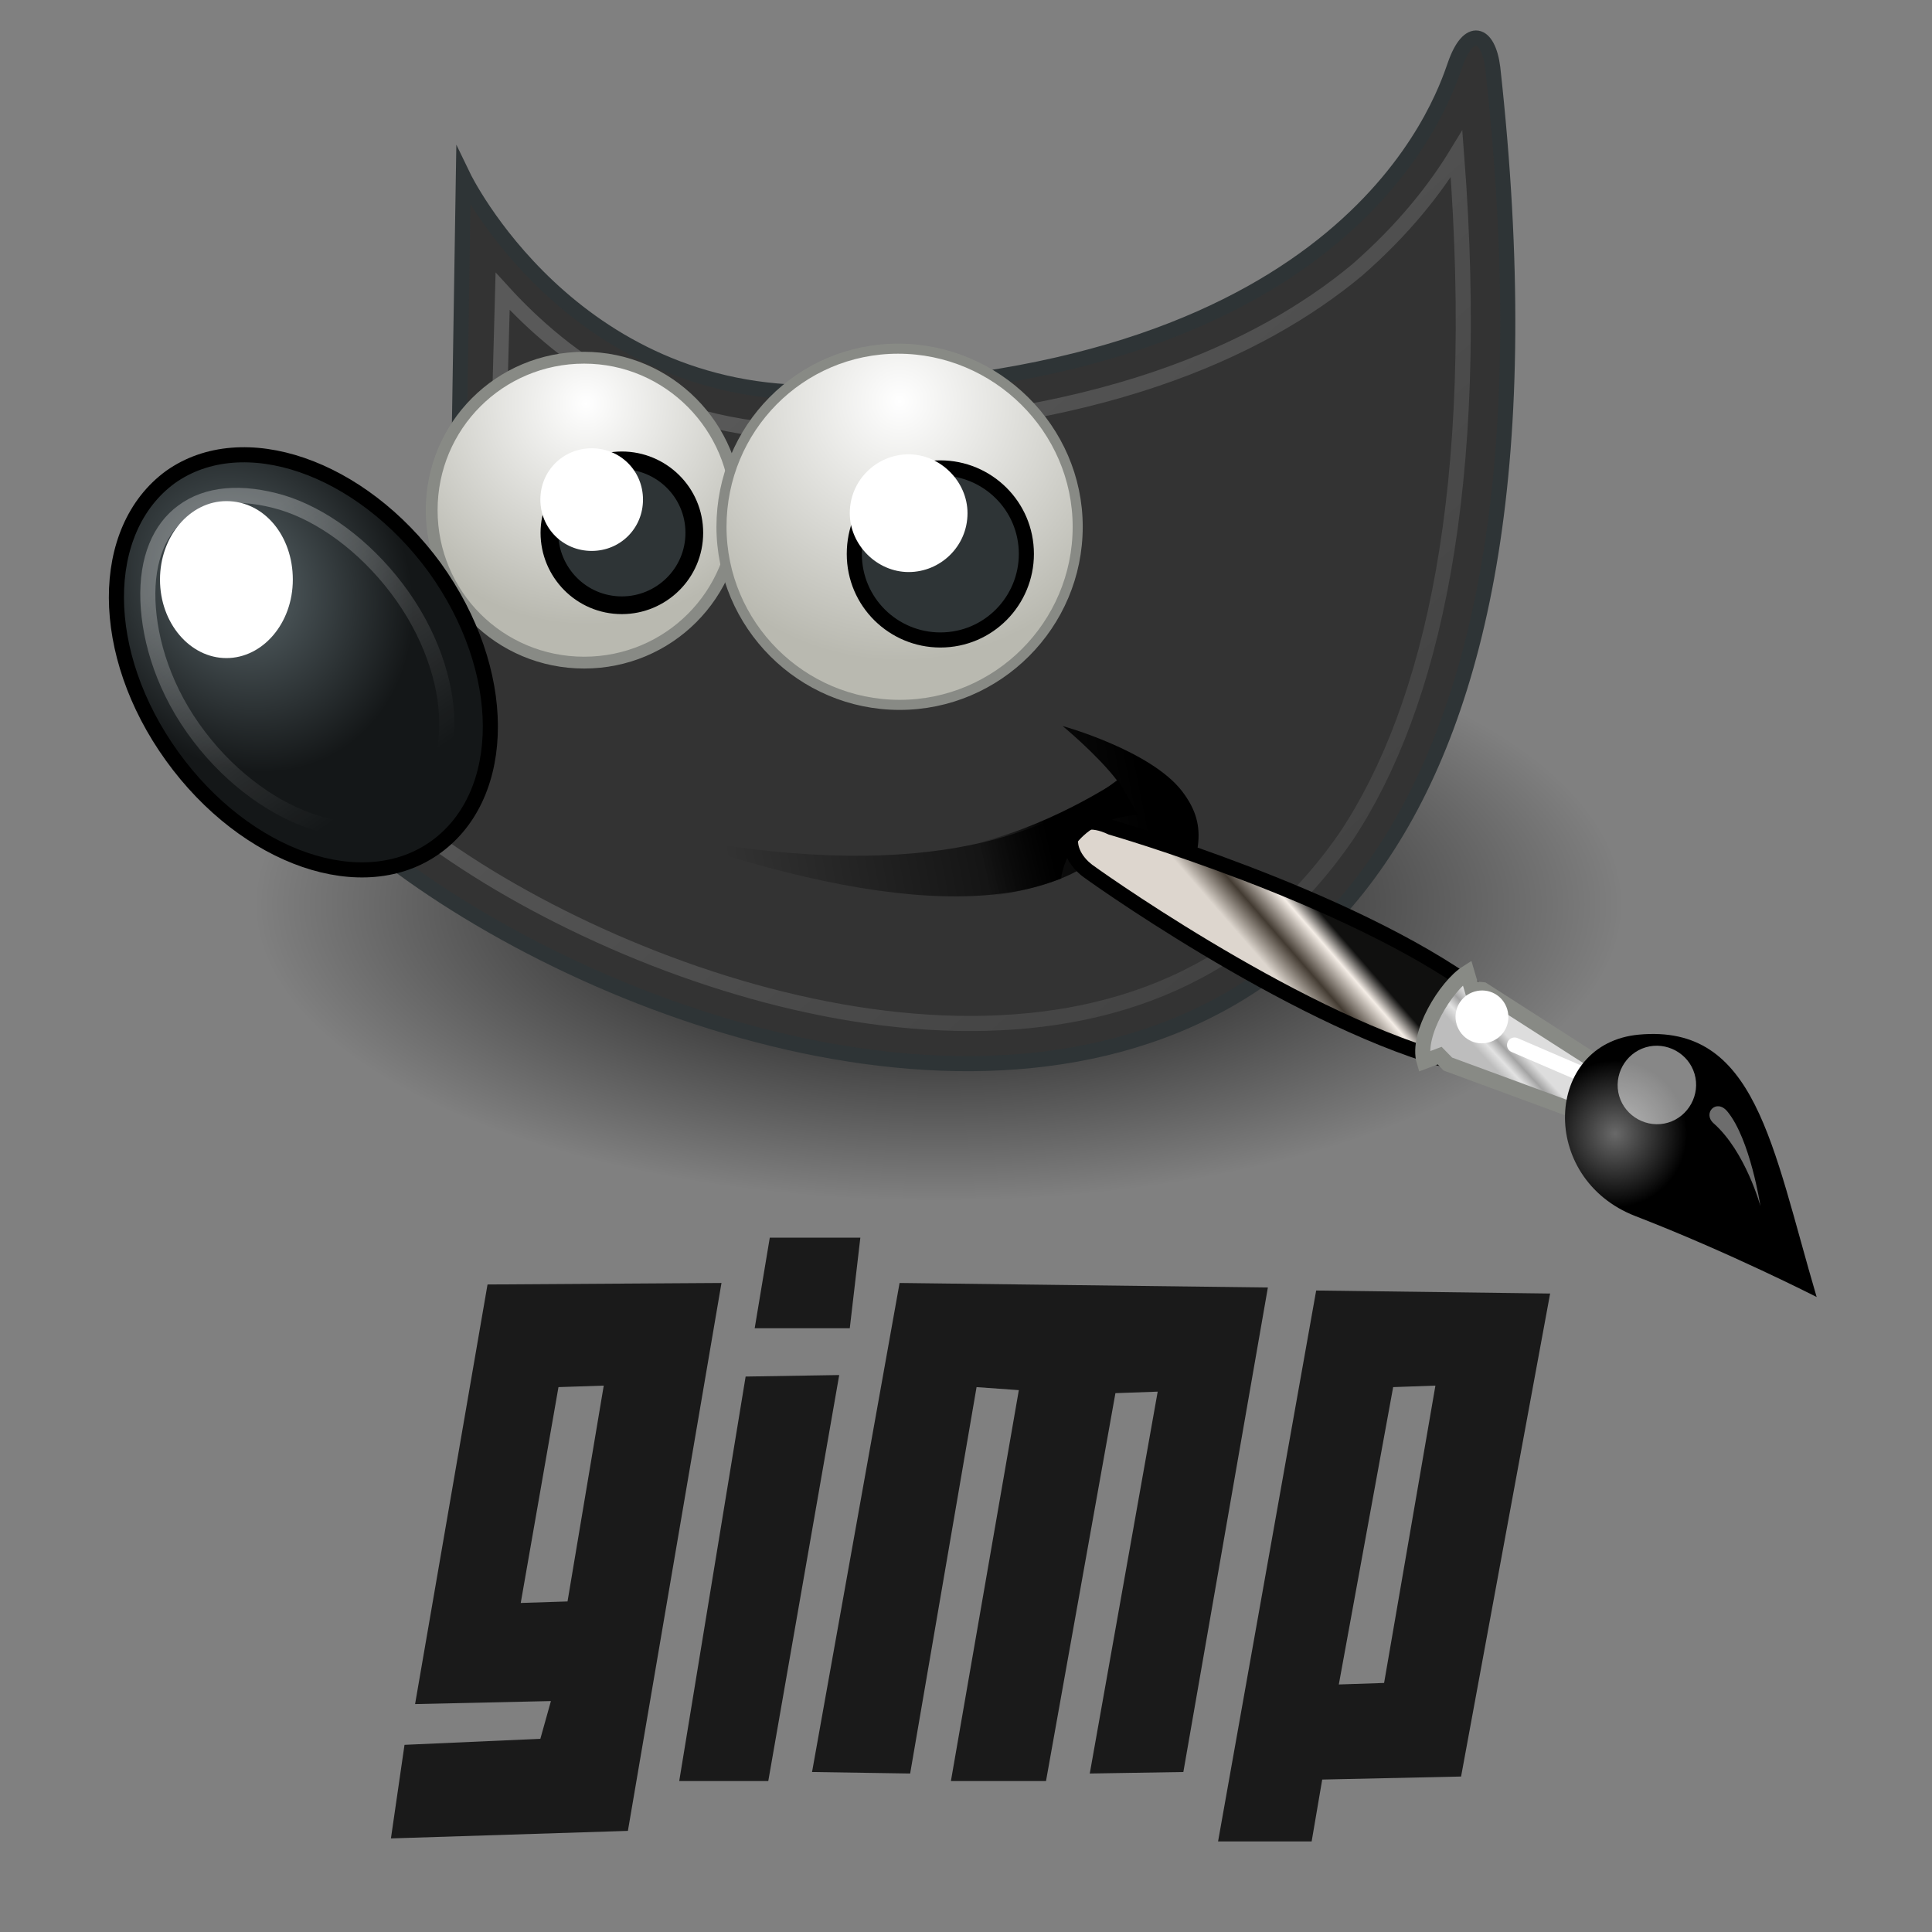 <svg width="128" height="128" viewBox="0 0 128 128" fill="none" xmlns="http://www.w3.org/2000/svg">
<rect x="0" y="0" width="128" height="128" fill="#808080" stroke="none"/>
<path d="M107.4 59.9C107.4 70.7 87.2 79.5 62.2 79.5C37.2 79.5 17 70.7 17 59.9C17 49.1 37.2 40.3 62.2 40.3C87.2 40.3 107.4 49.1 107.4 59.9Z" fill="url(#paint0_radial)"/>
<path d="M30.7 11.7C30.7 11.7 37.8 26.4 54.5 26C89.4 25.1 95.5 6.9 96.4 4.3C97.3 1.7 98.6 2.1 98.9 4.5C110.3 107.7 20 63.4 16.8 45.9C34.7 40.7 30.4 30.6 30.4 30.6L30.7 11.7Z" fill="#333333" stroke="#2E3436" stroke-miterlimit="10"/>
<path d="M43.9 55.3C60.6 58.6 69.1 55.5 74 51.7C72.7 50 70.4 48.1 70.4 48.1C70.4 48.1 76.2 49.7 78.3 52.4C80.3 55 79.1 56.7 78.5 60C77.3 57 75.1 55.9 74.8 54.7C70.4 61 59.3 60.7 43.9 55.3Z" fill="url(#paint1_linear)"/>
<path opacity="0.185" d="M96.5 10.2C95.1 12.5 93 15.2 89.9 17.9C83.4 23.3 72.5 28.2 54.6 28.6C44.1 28.9 37.4 23.8 33.3 19.3L33 30.4C33.3 31.4 34 33.8 32.8 37.1C31.5 40.6 27.5 44.3 20.5 47C21.1 48.3 21.7 49.6 23.6 51.4C26.1 53.9 29.7 56.6 33.9 59C42.3 63.8 53.2 67.6 63.4 67.8C73.6 68 82.8 64.7 89.2 55.4C94.9 46.8 98.2 32.3 96.5 10.2Z" stroke="url(#paint2_linear)" stroke-miterlimit="10"/>
<path d="M48.8 33.8C48.8 39.4 44.3 43.9 38.7 43.9C33.1 43.9 28.6 39.4 28.6 33.8C28.6 28.2 33.1 23.7 38.7 23.7C44.3 23.7 48.8 28.3 48.8 33.8Z" fill="url(#paint3_radial)" stroke="#888A85" stroke-width="0.783" stroke-miterlimit="10"/>
<path d="M28.8 37.6C33.7 44.4 33.7 52.6 28.9 56.1C24.1 59.6 16.3 56.9 11.4 50.1C6.5 43.3 6.5 35.1 11.3 31.6C16.1 28.2 23.9 30.9 28.8 37.6Z" fill="url(#paint4_radial)" stroke="black" stroke-miterlimit="10"/>
<path d="M46 35.3C46 38 43.8 40.1 41.2 40.1C38.5 40.1 36.4 37.9 36.4 35.3C36.4 32.7 38.6 30.5 41.2 30.5C43.8 30.5 46 32.6 46 35.3Z" fill="#2E3436" stroke="black" stroke-width="1.174" stroke-miterlimit="10"/>
<path opacity="0.281" d="M12.1 33.9C10.6 35 9.7 37 9.8 39.8C9.9 42.5 10.9 45.8 13.2 48.8C15.4 51.7 18.3 53.7 20.9 54.5C23.5 55.3 25.6 55.1 27.2 53.9C28.8 52.7 29.6 50.6 29.6 47.9C29.6 45.2 28.5 41.9 26.3 39C24.1 36.1 21.3 34.1 18.7 33.3C16 32.5 13.7 32.7 12.1 33.9Z" stroke="url(#paint5_linear)" stroke-miterlimit="10"/>
<path d="M19.4 38.4C19.4 41.3 17.4 43.6 15 43.6C12.6 43.6 10.6 41.3 10.6 38.4C10.6 35.5 12.6 33.2 15 33.2C17.5 33.2 19.4 35.5 19.4 38.4Z" fill="white"/>
<path d="M42.6 33.1C42.6 35 41.1 36.5 39.2 36.5C37.3 36.5 35.8 35 35.8 33.1C35.8 31.2 37.3 29.7 39.2 29.7C41.1 29.7 42.6 31.2 42.6 33.1Z" fill="white"/>
<path d="M71.4 34.9C71.4 41.4 66.1 46.7 59.6 46.7C53.1 46.7 47.8 41.4 47.8 34.9C47.8 28.4 53 23.1 59.5 23.1C66 23.1 71.4 28.4 71.4 34.9Z" fill="url(#paint6_radial)" stroke="#888A85" stroke-width="0.667" stroke-miterlimit="10"/>
<path d="M68 36.7C68 39.8 65.5 42.4 62.3 42.4C59.2 42.4 56.6 39.9 56.6 36.7C56.6 33.5 59.1 31 62.3 31C65.4 31 68 33.5 68 36.7Z" fill="#2E3436" stroke="black" stroke-miterlimit="10"/>
<path d="M64.1 34C64.1 36.2 62.3 37.9 60.2 37.9C58.1 37.9 56.3 36.1 56.3 34C56.3 31.8 58.1 30.1 60.2 30.1C62.3 30.1 64.1 31.9 64.1 34Z" fill="white"/>
<path d="M95.577 70.176L97.873 65.599C89.331 59.343 73.626 54.818 73.626 54.818C70.917 53.539 70.033 56.004 71.945 57.602C71.906 57.614 85.348 67.257 95.577 70.176Z" fill="url(#paint7_linear)" stroke="black" stroke-width="1.001" stroke-linecap="round"/>
<path d="M106.532 74.406L107.76 71.671L98.247 65.573L97.504 65.496L97.193 64.443C95.799 65.32 93.82 68.532 94.35 70.326L95.379 69.938L95.926 70.497L106.532 74.406Z" fill="url(#paint8_linear)" stroke="#888A85" stroke-width="1.001" stroke-linecap="round"/>
<path d="M100.344 69.237L106.656 71.954" stroke="white" stroke-width="1.001" stroke-linecap="round" stroke-linejoin="round"/>
<path d="M120.358 85.93C117.391 75.868 116.334 67.828 108.577 68.547C102.304 69.125 101.888 78.065 108.349 80.569C114.569 82.974 120.358 85.93 120.358 85.93Z" fill="url(#paint9_radial)"/>
<path opacity="0.528" d="M109.036 69.386C110.401 68.984 111.866 69.781 112.268 71.147C112.671 72.511 111.873 73.976 110.508 74.379C109.143 74.781 107.679 73.984 107.276 72.618C106.874 71.254 107.671 69.789 109.036 69.386Z" fill="white"/>
<path d="M97.689 65.695C98.626 65.419 99.585 65.942 99.861 66.878C100.137 67.814 99.615 68.773 98.678 69.049C97.743 69.326 96.783 68.803 96.507 67.867C96.231 66.931 96.754 65.972 97.689 65.695Z" fill="white"/>
<path opacity="0.428" d="M116.632 79.906C116.632 79.906 115.652 76.296 113.53 74.42C112.782 73.751 113.717 72.754 114.445 73.641C115.963 75.483 116.632 79.906 116.632 79.906Z" fill="url(#paint10_linear)"/>
<path d="M61.9 59.4C65.6 59.8 69 58.7 70.3 58.2C70.5 56.8 71.6 54.2 75.4 54L74.1 51.7C74.1 51.7 69.2 55 64 56L61.9 59.4Z" fill="url(#paint11_linear)"/>
<path d="M32.3 85.1L27.5 112.9L36.5 112.7L35.8 115.2L26.8 115.6L25.9 121.8L41.6 121.3L47.8 85L32.3 85.1ZM37.6 106.1L34.5 106.2L37 91.9L40 91.8L37.6 106.1ZM49.4 91.2L55.6 91.1L50.9 118H45L49.4 91.2ZM53.8 117.4L59.6 85L84 85.3L78.4 117.4L72.2 117.5L76.7 92.2L73.9 92.3L69.3 118H63L67.5 92.1L64.7 91.9L60.3 117.5L53.8 117.4ZM87.2 85.5L80.7 122H86.9L87.6 117.9L96.8 117.7L102.7 85.7L87.2 85.5ZM91.7 111.5L88.7 111.6L92.3 91.9L95.1 91.8L91.7 111.5ZM51 82H57L56.3 88H50L51 82Z" fill="#1A1A1A"/>
<defs>
<radialGradient id="paint0_radial" cx="0" cy="0" r="1" gradientUnits="userSpaceOnUse" gradientTransform="translate(62.221 59.933) scale(45.158 19.644)">
<stop/>
<stop offset="1" stop-opacity="0"/>
</radialGradient>
<linearGradient id="paint1_linear" x1="76.062" y1="53.791" x2="48.504" y2="59.259" gradientUnits="userSpaceOnUse">
<stop/>
<stop offset="1" stop-opacity="0"/>
</linearGradient>
<linearGradient id="paint2_linear" x1="51.959" y1="21.103" x2="110.47" y2="87.522" gradientUnits="userSpaceOnUse">
<stop stop-color="white"/>
<stop offset="1" stop-color="white" stop-opacity="0"/>
</linearGradient>
<radialGradient id="paint3_radial" cx="0" cy="0" r="1" gradientUnits="userSpaceOnUse" gradientTransform="translate(38.832 26.743) scale(14.656)">
<stop stop-color="white"/>
<stop offset="1" stop-color="#B9B9B0"/>
</radialGradient>
<radialGradient id="paint4_radial" cx="0" cy="0" r="1" gradientUnits="userSpaceOnUse" gradientTransform="translate(15.892 38.752) rotate(-29.992) scale(11 12.848)">
<stop stop-color="#5B676B"/>
<stop offset="1" stop-color="#141718"/>
</radialGradient>
<linearGradient id="paint5_linear" x1="14.593" y1="36.258" x2="25.524" y2="52.084" gradientUnits="userSpaceOnUse">
<stop stop-color="white"/>
<stop offset="1" stop-color="white" stop-opacity="0"/>
</linearGradient>
<radialGradient id="paint6_radial" cx="0" cy="0" r="1" gradientUnits="userSpaceOnUse" gradientTransform="translate(59.603 26.602) scale(17.205)">
<stop stop-color="white"/>
<stop offset="1" stop-color="#B9B9B0"/>
</radialGradient>
<linearGradient id="paint7_linear" x1="85.577" y1="58.264" x2="81.787" y2="61.56" gradientUnits="userSpaceOnUse">
<stop stop-color="#10100F"/>
<stop offset="0.242" stop-color="#F4EDE6"/>
<stop offset="0.621" stop-color="#433B32"/>
<stop offset="1" stop-color="#DDD6CE"/>
</linearGradient>
<linearGradient id="paint8_linear" x1="100.237" y1="72.096" x2="101.756" y2="70.689" gradientUnits="userSpaceOnUse">
<stop stop-color="#BDBDBD"/>
<stop offset="0.333" stop-color="#E2E2E2"/>
<stop offset="0.667" stop-color="#A3A3A3"/>
<stop offset="1" stop-color="#DDDDDD"/>
</linearGradient>
<radialGradient id="paint9_radial" cx="0" cy="0" r="1" gradientUnits="userSpaceOnUse" gradientTransform="translate(107.008 75.116) rotate(0.41) scale(4.764 4.863)">
<stop stop-color="#696969"/>
<stop offset="1"/>
</radialGradient>
<linearGradient id="paint10_linear" x1="113.421" y1="73.122" x2="112.46" y2="70.836" gradientUnits="userSpaceOnUse">
<stop stop-color="white"/>
<stop offset="1" stop-color="white" stop-opacity="0"/>
</linearGradient>
<linearGradient id="paint11_linear" x1="69.557" y1="55.712" x2="65.019" y2="56.805" gradientUnits="userSpaceOnUse">
<stop/>
<stop offset="1" stop-opacity="0"/>
</linearGradient>
</defs>
</svg>
